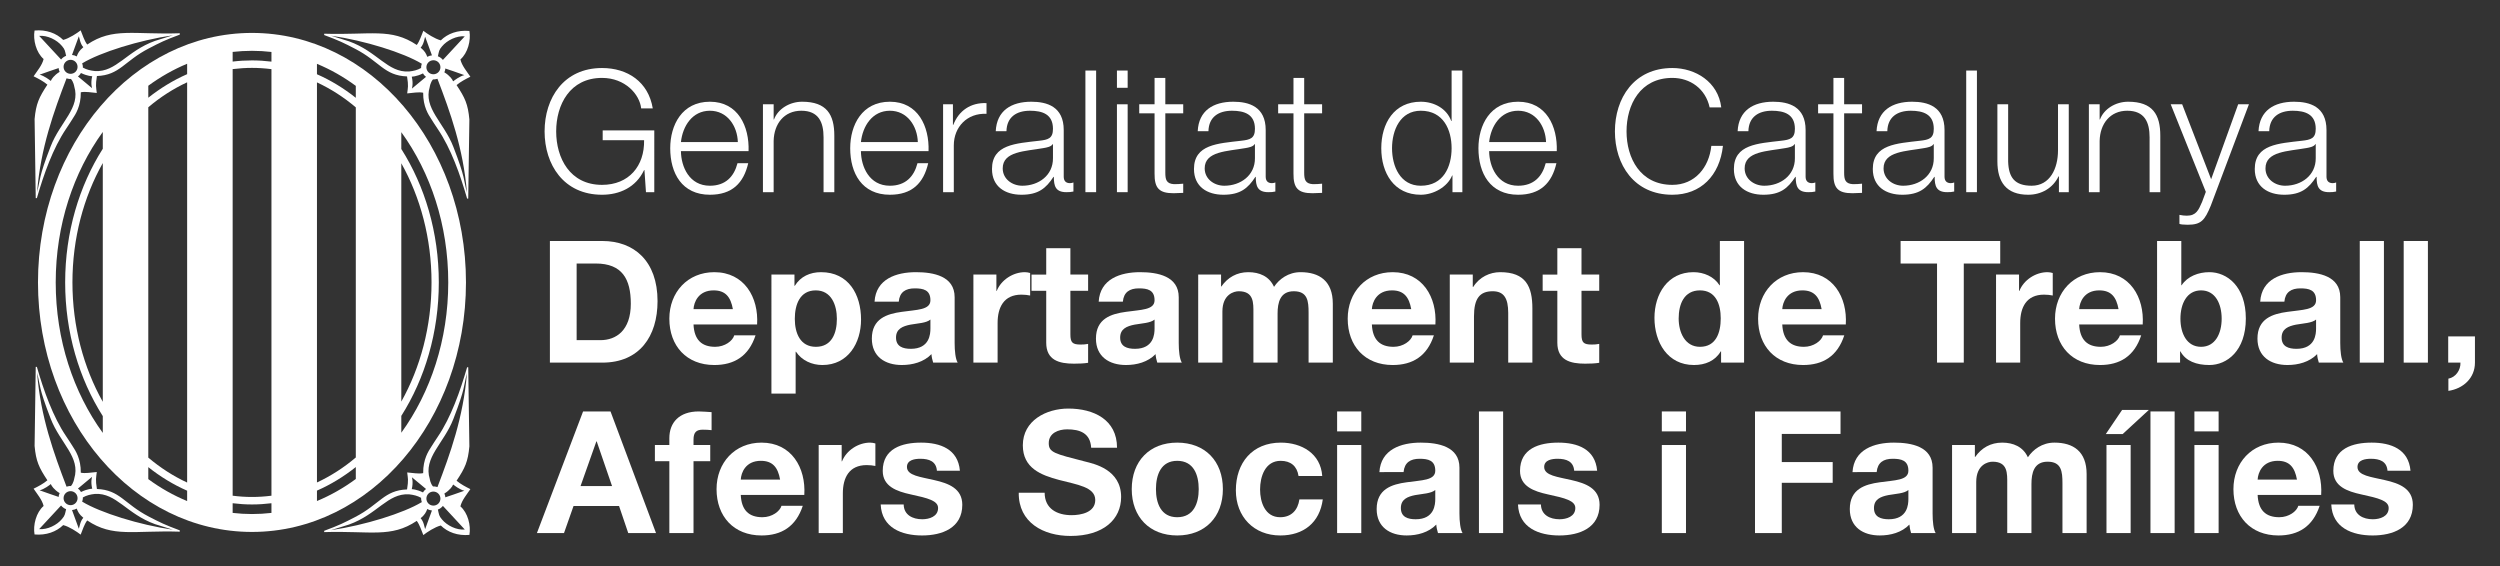 <?xml version="1.0" encoding="utf-8"?>
<!-- Generator: Adobe Illustrator 16.0.0, SVG Export Plug-In . SVG Version: 6.00 Build 0)  -->
<!DOCTYPE svg PUBLIC "-//W3C//DTD SVG 1.1//EN" "http://www.w3.org/Graphics/SVG/1.1/DTD/svg11.dtd">
<svg version="1.1" id="logos_modificados" xmlns="http://www.w3.org/2000/svg" xmlns:xlink="http://www.w3.org/1999/xlink" x="0px"
	 y="0px" width="876px" height="198.425px" viewBox="0 0 876 198.425" enable-background="new 0 0 876 198.425"
	 xml:space="preserve">
<rect x="0" y="0" width="876" height="198.425" fill="#333333" stroke="none"/>
<g>
	<g>
		<path fill="#FFFFFF" d="M88.296,11.536c-41.416,0-74.985,39.14-74.985,87.419c0,48.297,33.569,87.436,74.985,87.436
			c41.412,0,74.981-39.139,74.981-87.436C163.278,50.676,129.708,11.536,88.296,11.536z M36.017,140.795
			c-6.714-11.963-10.635-26.352-10.635-41.841c0-15.488,3.921-29.877,10.635-41.824V140.795z M51.962,37.582
			c4.181-3.54,8.743-6.485,13.611-8.743v140.248c-4.868-2.258-9.43-5.203-13.611-8.743V37.582z M81.521,24.215
			c2.228-0.274,4.486-0.427,6.775-0.427c2.304,0,4.578,0.153,6.821,0.443v149.464c-2.243,0.29-4.517,0.442-6.821,0.442
			c-2.289,0-4.547-0.153-6.775-0.442V24.215z M111.063,28.87c4.852,2.258,9.43,5.203,13.611,8.758v122.67
			c-4.181,3.555-8.759,6.5-13.611,8.759V28.87z M140.619,57.207c6.683,11.948,10.589,26.306,10.589,41.748
			c0,15.458-3.906,29.817-10.589,41.765V57.207z M124.673,30.09v4.181c-4.211-3.342-8.774-6.134-13.611-8.255v-3.647
			C115.869,24.353,120.431,26.962,124.673,30.09z M88.296,17.807c2.304,0,4.578,0.137,6.821,0.397v3.387
			c-2.243-0.274-4.517-0.427-6.821-0.427c-2.289,0-4.547,0.138-6.775,0.412v-3.388C83.749,17.944,86.007,17.807,88.296,17.807z
			 M65.573,22.338v3.647c-4.837,2.121-9.399,4.914-13.611,8.255v-4.196C56.204,26.932,60.767,24.337,65.573,22.338z M19.522,98.955
			c0-20.126,6.21-38.544,16.495-52.719v5.89c-8.271,13.031-13.184,29.251-13.184,46.829c0,17.595,4.913,33.815,13.184,46.848v5.89
			C25.732,137.5,19.522,119.098,19.522,98.955z M51.962,167.881v-4.196c4.211,3.341,8.774,6.134,13.611,8.255v3.631
			C60.767,173.588,56.204,171.01,51.962,167.881z M88.296,180.119c-2.289,0-4.547-0.137-6.775-0.397v-3.387
			c2.228,0.274,4.486,0.427,6.775,0.427c2.304,0,4.578-0.153,6.821-0.427v3.387C92.874,179.982,90.601,180.119,88.296,180.119z
			 M111.063,175.557v-3.647c4.837-2.121,9.399-4.913,13.611-8.255v4.181C120.431,170.964,115.869,173.573,111.063,175.557z
			 M140.619,145.726c8.255-13.017,13.138-29.222,13.138-46.771c0-17.548-4.883-33.737-13.138-46.753v-5.89
			c10.254,14.16,16.449,32.547,16.449,52.643c0,20.112-6.195,38.5-16.449,52.676V145.726z"/>
		<path fill="#FFFFFF" d="M164.483,187.428c-4.104,0.366-7.645-0.946-10.025-3.296c-2.106,0.534-4.853,2.35-6.119,3.357
			c-0.702-1.648-1.251-3.571-2.304-4.975c-9.048,6.073-16.205,3.433-32.44,3.937v-0.458c5.234-1.938,6.913-2.777,10.849-4.822
			c8.652-4.486,10.178-9.384,18.188-9.674c0.549-3.449,0.29-3.861,0.046-5.951c1.938,0.137,3.937,0.58,5.6,0.244
			c-0.061-4.898,1.908-7.782,2.808-9.186c0.748-1.129,1.007-1.648,2.319-3.571c4.624-6.805,7.858-16.008,10.27-24.339h0.396
			l0.397,27.727c-0.488,5.355-1.526,7.583-4.486,12.024c1.343,1.16,3.311,2.197,4.837,2.945c-1.19,1.785-2.991,3.875-3.495,6.042
			C163.919,179.677,165.063,184.117,164.483,187.428z M158.868,169.804c0-0.031,0-0.031,0-0.031
			c-0.015-0.015-0.229,0.199-0.214,0.214c-0.015,0.259-1.007,1.785-2.945,2.945l0.031,0.092c0.183,0.412,0.29,0.839,0.32,1.282
			l0.061-0.077c0,0,5.539-1.846,6.592-2.273C161.218,171.65,159.036,170.018,158.868,169.804z M150.598,167.866
			c0,0,0.199,1.526,1.129,2.594c0.534-0.107,1.556,0.213,1.556,0.213c4.471-11.688,9.079-24.444,10.331-39.888
			c-1.221,4.593-0.473,4.959-4.746,16.008C155.496,155.491,148.278,160.329,150.598,167.866z M144.281,171.406
			c0,0,1.572-0.015,3.952,1.145l0.03-0.061c0.153-0.29,0.351-0.549,0.595-0.778c0.137-0.122,0.259-0.244,0.412-0.351l-0.016-0.045
			l-4.928-4.089C144.327,167.226,144.891,168.813,144.281,171.406z M147.714,175.984h0.092c-0.138-0.488-0.29-1.053-0.244-1.541l0,0
			c-1.313-0.748-2.655-1.053-4.257-1.236c-7.492-0.412-11.063,7.019-21.011,10.589l-6.302,1.968
			C127.755,184.071,141.458,179.768,147.714,175.984z M151.361,178.853l-0.061,0.015c-0.534-0.061-1.068-0.213-1.526-0.503
			l-0.046-0.015c-0.503,1.251-0.824,1.953-2.334,3.235c1.129,1.236,1.297,3.067,1.572,3.83L151.361,178.853z M153.604,176.457
			c0.961-0.977,0.961-2.518,0-3.479s-2.518-0.977-3.479-0.015c-0.946,0.961-0.961,2.518,0,3.479
			C151.071,177.403,152.643,177.403,153.604,176.457z M162.866,185.551l-7.675-8.286c-0.397,0.549-1.221,1.129-1.755,1.282
			c0.412,1.74,0.32,2.182,1.434,3.464C156.641,184.163,160.013,185.811,162.866,185.551z"/>
		<path fill="#FFFFFF" d="M161.325,20.828c0.503,2.182,2.304,4.272,3.495,6.058c-1.526,0.748-3.495,1.77-4.837,2.93
			c2.96,4.456,3.998,6.683,4.486,12.039l-0.397,27.727h-0.396c-2.411-8.347-5.646-17.548-10.27-24.353
			c-1.312-1.924-1.571-2.428-2.319-3.572c-0.9-1.389-2.868-4.257-2.808-9.17c-1.663-0.336-3.662,0.091-5.6,0.244
			c0.244-2.106,0.503-2.502-0.046-5.951c-8.011-0.29-9.537-5.203-18.188-9.674c-3.937-2.045-5.615-2.884-10.849-4.822V11.81
			c16.235,0.519,23.392-2.121,32.44,3.952c1.053-1.404,1.602-3.327,2.304-4.975c1.266,1.007,4.013,2.808,6.119,3.357
			c2.38-2.365,5.92-3.677,10.025-3.296C165.063,14.145,163.919,18.585,161.325,20.828z M162.713,26.321
			c-1.053-0.443-6.592-2.289-6.592-2.289l-0.061-0.076c-0.03,0.442-0.137,0.885-0.32,1.297l-0.031,0.092
			c1.938,1.144,2.93,2.686,2.945,2.945c-0.015,0.015,0.199,0.214,0.214,0.214c0,0,0-0.016,0-0.031
			C159.036,28.244,161.218,26.626,162.713,26.321z M158.868,51.484c4.272,11.047,3.525,11.414,4.746,16.006
			c-1.251-15.457-5.859-28.2-10.331-39.888c0,0-1.022,0.305-1.556,0.213c-0.931,1.068-1.129,2.594-1.129,2.594
			C148.278,37.948,155.496,42.786,158.868,51.484z M144.327,31.051l4.928-4.104l0.016-0.03c-0.153-0.107-0.275-0.229-0.412-0.351
			c-0.244-0.244-0.442-0.503-0.595-0.778l-0.03-0.076c-2.38,1.175-3.952,1.144-3.952,1.144
			C144.891,29.449,144.327,31.051,144.327,31.051z M115.991,12.512l6.302,1.968c9.949,3.57,13.519,11.001,21.011,10.574
			c1.602-0.168,2.945-0.488,4.257-1.236l0,0c-0.046-0.488,0.106-1.053,0.244-1.526h-0.092
			C141.458,18.494,127.755,14.19,115.991,12.512z M148.965,12.848c-0.275,0.778-0.443,2.609-1.572,3.845
			c1.511,1.282,1.831,1.968,2.334,3.22l0.046-0.016c0.458-0.274,0.992-0.442,1.526-0.488l0.061,0.016L148.965,12.848z
			 M150.125,21.835c-0.961,0.961-0.946,2.518,0,3.479c0.961,0.946,2.518,0.946,3.479-0.015s0.961-2.518,0-3.479
			C152.643,20.874,151.071,20.874,150.125,21.835z M154.87,16.266c-1.114,1.282-1.022,1.709-1.434,3.464
			c0.534,0.152,1.358,0.717,1.755,1.266l7.675-8.27C160.013,12.466,156.641,14.114,154.87,16.266z"/>
		<path fill="#FFFFFF" d="M15.28,177.296c-0.503-2.167-2.319-4.272-3.509-6.058c1.541-0.748,3.509-1.785,4.837-2.945
			c-2.945-4.44-3.998-6.668-4.486-12.024l0.397-27.727h0.397c2.411,8.331,5.661,17.549,10.269,24.339
			c1.312,1.938,1.587,2.441,2.319,3.57c0.916,1.404,2.869,4.272,2.808,9.186c1.663,0.335,3.662-0.092,5.6-0.244
			c-0.229,2.105-0.504,2.518,0.045,5.951c8.011,0.305,9.537,5.188,18.188,9.674c3.952,2.044,5.615,2.884,10.849,4.822v0.458
			c-16.235-0.503-23.392,2.136-32.44-3.937c-1.053,1.404-1.602,3.326-2.289,4.974c-1.282-1.007-4.028-2.823-6.119-3.342
			c-2.396,2.335-5.936,3.647-10.041,3.281C11.526,183.979,12.686,179.524,15.28,177.296z M13.876,171.803
			c1.068,0.427,6.592,2.289,6.592,2.289l0.076,0.076c0.016-0.442,0.122-0.885,0.321-1.297l0.015-0.091
			c-1.938-1.16-2.915-2.686-2.945-2.93c0.015-0.031-0.183-0.244-0.199-0.229c-0.015,0-0.015,0.015-0.015,0.03
			C17.554,169.88,15.372,171.498,13.876,171.803z M17.736,146.641c-4.288-11.049-3.54-11.415-4.745-16.008
			c1.236,15.458,5.859,28.2,10.33,39.903c0,0,1.022-0.32,1.541-0.229c0.931-1.068,1.145-2.594,1.145-2.594
			C28.311,160.176,21.094,155.339,17.736,146.641z M32.263,167.073l-4.928,4.104l-0.015,0.031c0.152,0.107,0.29,0.229,0.427,0.351
			c0.229,0.244,0.428,0.503,0.58,0.778l0.03,0.077c2.381-1.175,3.952-1.16,3.952-1.16C31.698,168.675,32.263,167.073,32.263,167.073
			z M60.599,185.612l-6.287-1.953c-9.964-3.586-13.535-11.017-21.027-10.59c-1.602,0.168-2.93,0.488-4.257,1.236l0,0
			c0.045,0.488-0.107,1.053-0.244,1.526h0.106C35.132,179.616,48.834,183.934,60.599,185.612z M27.624,185.276
			c0.29-0.778,0.458-2.594,1.572-3.845c-1.51-1.282-1.816-1.983-2.319-3.235l-0.045,0.031c-0.473,0.274-1.007,0.442-1.542,0.488
			l-0.061-0.015L27.624,185.276z M26.465,176.289c0.961-0.961,0.946-2.518,0-3.464c-0.961-0.961-2.518-0.961-3.479,0
			c-0.946,0.961-0.946,2.518,0.016,3.464C23.962,177.25,25.519,177.25,26.465,176.289z M21.719,181.858
			c1.114-1.297,1.022-1.709,1.45-3.448c-0.55-0.168-1.374-0.732-1.771-1.282l-7.675,8.27
			C16.577,185.658,19.949,184.01,21.719,181.858z"/>
		<path fill="#FFFFFF" d="M12.106,10.696c4.105-0.381,7.645,0.931,10.041,3.296c2.09-0.549,4.837-2.35,6.119-3.357
			c0.687,1.633,1.236,3.586,2.289,4.974c9.049-6.073,16.205-3.418,32.44-3.952v0.473c-5.234,1.938-6.897,2.777-10.849,4.837
			c-8.652,4.471-10.177,9.369-18.188,9.674c-0.549,3.433-0.274,3.83-0.045,5.936c-1.938-0.152-3.937-0.58-5.6-0.244
			c0.061,4.914-1.892,7.782-2.808,9.186c-0.732,1.129-1.007,1.648-2.319,3.572c-4.608,6.806-7.858,15.991-10.269,24.338h-0.397
			l-0.397-27.727c0.488-5.356,1.542-7.583,4.486-12.04c-1.328-1.144-3.296-2.182-4.837-2.93c1.19-1.785,3.006-3.875,3.509-6.058
			C12.686,18.448,11.526,13.992,12.106,10.696z M17.721,28.335c0,0,0,0.015,0.015,0.015c0.016,0,0.214-0.198,0.199-0.213
			c0.03-0.26,1.007-1.786,2.945-2.945l-0.015-0.091c-0.199-0.412-0.305-0.854-0.321-1.297l-0.076,0.077c0,0-5.523,1.846-6.592,2.289
			C15.372,26.489,17.554,28.106,17.721,28.335z M26.007,30.258c0,0-0.214-1.526-1.145-2.594c-0.519,0.107-1.541-0.214-1.541-0.214
			c-4.471,11.688-9.094,24.446-10.33,39.888c1.205-4.593,0.458-4.944,4.745-16.006C21.094,42.633,28.311,37.796,26.007,30.258z
			 M32.309,26.703c0,0-1.571,0.03-3.952-1.129l-0.03,0.061c-0.152,0.275-0.351,0.55-0.58,0.778
			c-0.137,0.122-0.274,0.244-0.427,0.351l0.015,0.031l4.928,4.104C32.263,30.899,31.698,29.312,32.309,26.703z M28.891,22.14h-0.106
			c0.137,0.473,0.29,1.038,0.244,1.541l0,0c1.327,0.732,2.655,1.053,4.257,1.221c7.492,0.428,11.063-7.003,21.027-10.574
			l6.287-1.968C48.834,14.053,35.132,18.356,28.891,22.14z M25.229,19.271h0.061c0.534,0.031,1.068,0.199,1.542,0.488l0.045,0.015
			c0.503-1.266,0.809-1.953,2.319-3.234c-1.114-1.236-1.282-3.067-1.572-3.83L25.229,19.271z M23.001,21.683
			c-0.961,0.946-0.961,2.502-0.016,3.463c0.961,0.961,2.518,0.961,3.479,0.016c0.946-0.961,0.961-2.518,0-3.479
			C25.519,20.721,23.962,20.721,23.001,21.683z M13.724,12.573l7.675,8.271c0.397-0.534,1.221-1.114,1.771-1.282
			c-0.428-1.724-0.336-2.151-1.45-3.433C19.949,13.961,16.577,12.313,13.724,12.573z"/>
	</g>
	<g>
		<path fill="#FFFFFF" d="M229.26,67.338h-2.914l-0.534-7.751h-0.122c-2.869,6.088-8.606,8.652-14.74,8.652
			c-13.443,0-20.126-10.559-20.126-22.202c0-11.644,6.683-22.203,20.126-22.203c8.942,0,16.235,4.822,17.777,14.145h-4.059
			c-0.534-4.898-5.6-10.681-13.718-10.681c-11.291,0-16.067,9.43-16.067,18.739c0,9.308,4.776,18.738,16.067,18.738
			c9.43,0,14.908-6.623,14.74-15.64h-14.511v-3.449h18.082V67.338z"/>
		<path fill="#FFFFFF" d="M238.599,52.964c0.061,5.493,2.93,12.116,10.147,12.116c5.493,0,8.468-3.22,9.674-7.889h3.754
			c-1.618,6.988-5.661,11.047-13.428,11.047c-9.781,0-13.901-7.523-13.901-16.296c0-8.12,4.12-16.298,13.901-16.298
			c9.903,0,13.855,8.667,13.55,17.32H238.599z M258.542,49.791c-0.183-5.662-3.708-10.988-9.796-10.988
			c-6.149,0-9.552,5.386-10.147,10.988H258.542z"/>
		<path fill="#FFFFFF" d="M267.334,36.544h3.753v5.31h0.122c1.374-3.708,5.493-6.21,9.842-6.21c8.667,0,11.292,4.547,11.292,11.888
			v19.806h-3.769V48.127c0-5.312-1.725-9.325-7.813-9.325c-5.966,0-9.552,4.547-9.674,10.576v17.959h-3.753V36.544z"/>
		<path fill="#FFFFFF" d="M301.666,52.964c0.061,5.493,2.93,12.116,10.147,12.116c5.493,0,8.469-3.22,9.674-7.889h3.753
			c-1.617,6.988-5.661,11.047-13.428,11.047c-9.781,0-13.901-7.523-13.901-16.296c0-8.12,4.12-16.298,13.901-16.298
			c9.903,0,13.855,8.667,13.55,17.32H301.666z M321.609,49.791c-0.183-5.662-3.708-10.988-9.796-10.988
			c-6.149,0-9.552,5.386-10.147,10.988H321.609z"/>
		<path fill="#FFFFFF" d="M330.459,36.544h3.449v7.218h0.122c1.907-4.959,6.088-7.874,11.642-7.63v3.754
			c-6.805-0.351-11.459,4.654-11.459,11.049v16.403h-3.754V36.544z"/>
		<path fill="#FFFFFF" d="M348.907,45.976c0.351-7.219,5.433-10.332,12.481-10.332c5.436,0,11.341,1.679,11.341,9.92v16.342
			c0,1.434,0.702,2.273,2.197,2.273c0.427,0,0.9-0.122,1.205-0.244v3.174c-0.839,0.183-1.435,0.229-2.456,0.229
			c-3.815,0-4.41-2.136-4.41-5.371h-0.122c-2.625,4.013-5.311,6.271-11.219,6.271c-5.676,0-10.33-2.808-10.33-9.018
			c0-8.652,8.408-8.942,16.528-9.903c3.113-0.351,4.837-0.778,4.837-4.181c0-5.067-3.631-6.334-8.06-6.334
			c-4.653,0-8.117,2.152-8.239,7.173H348.907z M368.96,50.508h-0.106c-0.488,0.9-2.151,1.206-3.174,1.374
			c-6.381,1.144-14.331,1.083-14.331,7.11c0,3.754,3.342,6.088,6.866,6.088c5.74,0,10.807-3.647,10.745-9.674V50.508z"/>
		<path fill="#FFFFFF" d="M380.328,24.719h3.754v42.619h-3.754V24.719z"/>
		<path fill="#FFFFFF" d="M391.375,24.719h3.754v6.042h-3.754V24.719z M391.375,36.544h3.754v30.794h-3.754V36.544z"/>
		<path fill="#FFFFFF" d="M408.328,36.544h6.271v3.159h-6.271v20.769c0,2.457,0.351,3.891,3.036,4.059
			c1.084,0,2.151-0.046,3.235-0.168v3.22c-1.145,0-2.213,0.122-3.357,0.122c-5.005,0-6.744-1.679-6.684-6.928V39.703h-5.371v-3.159
			h5.371v-9.247h3.77V36.544z"/>
		<path fill="#FFFFFF" d="M419.681,45.976c0.351-7.219,5.417-10.332,12.466-10.332c5.433,0,11.354,1.679,11.354,9.92v16.342
			c0,1.434,0.701,2.273,2.197,2.273c0.427,0,0.899-0.122,1.189-0.244v3.174c-0.824,0.183-1.419,0.229-2.441,0.229
			c-3.814,0-4.425-2.136-4.425-5.371h-0.122c-2.609,4.013-5.311,6.271-11.215,6.271c-5.661,0-10.315-2.808-10.315-9.018
			c0-8.652,8.407-8.942,16.525-9.903c3.098-0.351,4.837-0.778,4.837-4.181c0-5.067-3.646-6.334-8.057-6.334
			c-4.654,0-8.117,2.152-8.239,7.173H419.681z M439.73,50.508h-0.122c-0.473,0.9-2.151,1.206-3.158,1.374
			c-6.394,1.144-14.328,1.083-14.328,7.11c0,3.754,3.342,6.088,6.866,6.088c5.723,0,10.804-3.647,10.742-9.674V50.508z"/>
		<path fill="#FFFFFF" d="M456.988,36.544h6.274v3.159h-6.274v20.769c0,2.457,0.366,3.891,3.052,4.059
			c1.083,0,2.154-0.046,3.223-0.168v3.22c-1.129,0-2.2,0.122-3.345,0.122c-5.005,0-6.744-1.679-6.684-6.928V39.703h-5.371v-3.159
			h5.371v-9.247h3.754V36.544z"/>
		<path fill="#FFFFFF" d="M512.411,67.338h-3.464v-5.844h-0.122c-1.617,3.998-6.5,6.745-10.986,6.745
			c-9.368,0-13.84-7.584-13.84-16.296c0-8.714,4.472-16.298,13.84-16.298c4.608,0,9.079,2.335,10.682,6.76h0.122V24.719h3.769
			V67.338z M497.839,65.08c7.996,0,10.804-6.745,10.804-13.138c0-6.378-2.808-13.14-10.804-13.14c-7.156,0-10.07,6.761-10.07,13.14
			C487.769,58.335,490.683,65.08,497.839,65.08z"/>
		<path fill="#FFFFFF" d="M521.795,52.964c0.062,5.493,2.93,12.116,10.147,12.116c5.493,0,8.469-3.22,9.674-7.889h3.754
			c-1.603,6.988-5.676,11.047-13.428,11.047c-9.78,0-13.9-7.523-13.9-16.296c0-8.12,4.12-16.298,13.9-16.298
			c9.918,0,13.855,8.667,13.55,17.32H521.795z M541.738,49.791c-0.198-5.662-3.707-10.988-9.796-10.988
			c-6.149,0-9.552,5.386-10.147,10.988H541.738z"/>
		<path fill="#FFFFFF" d="M599.054,37.628c-1.435-6.577-6.852-10.33-13.062-10.33c-11.291,0-16.053,9.43-16.053,18.739
			c0,9.308,4.762,18.738,16.053,18.738c7.873,0,12.879-6.088,13.656-13.672h4.074c-1.145,10.452-7.767,17.136-17.73,17.136
			c-13.428,0-20.126-10.559-20.126-22.202c0-11.644,6.698-22.203,20.126-22.203c8.057,0,16.053,4.822,17.136,13.794H599.054z"/>
		<path fill="#FFFFFF" d="M608.865,45.976c0.366-7.219,5.432-10.332,12.481-10.332c5.433,0,11.337,1.679,11.337,9.92v16.342
			c0,1.434,0.718,2.273,2.213,2.273c0.412,0,0.885-0.122,1.19-0.244v3.174c-0.824,0.183-1.435,0.229-2.457,0.229
			c-3.814,0-4.409-2.136-4.409-5.371h-0.122c-2.625,4.013-5.295,6.271-11.216,6.271c-5.676,0-10.33-2.808-10.33-9.018
			c0-8.652,8.423-8.942,16.541-9.903c3.098-0.351,4.837-0.778,4.837-4.181c0-5.067-3.647-6.334-8.072-6.334
			c-4.639,0-8.103,2.152-8.225,7.173H608.865z M628.931,50.508h-0.122c-0.474,0.9-2.151,1.206-3.159,1.374
			c-6.394,1.144-14.327,1.083-14.327,7.11c0,3.754,3.341,6.088,6.866,6.088c5.722,0,10.803-3.647,10.742-9.674V50.508z"/>
		<path fill="#FFFFFF" d="M646.188,36.544h6.271v3.159h-6.271v20.769c0,2.457,0.366,3.891,3.052,4.059
			c1.083,0,2.151-0.046,3.219-0.168v3.22c-1.129,0-2.197,0.122-3.341,0.122c-5.021,0-6.745-1.679-6.684-6.928V39.703h-5.371v-3.159
			h5.371v-9.247h3.754V36.544z"/>
		<path fill="#FFFFFF" d="M657.541,45.976c0.351-7.219,5.435-10.332,12.469-10.332c5.447,0,11.353,1.679,11.353,9.92v16.342
			c0,1.434,0.718,2.273,2.213,2.273c0.412,0,0.885-0.122,1.175-0.244v3.174c-0.824,0.183-1.419,0.229-2.441,0.229
			c-3.814,0-4.41-2.136-4.41-5.371h-0.121c-2.625,4.013-5.311,6.271-11.216,6.271c-5.676,0-10.333-2.808-10.333-9.018
			c0-8.652,8.426-8.942,16.528-9.903c3.112-0.351,4.837-0.778,4.837-4.181c0-5.067-3.646-6.334-8.057-6.334
			c-4.654,0-8.103,2.152-8.225,7.173H657.541z M677.594,50.508h-0.106c-0.488,0.9-2.151,1.206-3.174,1.374
			C667.935,53.025,660,52.964,660,58.992c0,3.754,3.342,6.088,6.852,6.088c5.737,0,10.803-3.647,10.742-9.674V50.508z"/>
		<path fill="#FFFFFF" d="M688.962,24.719h3.753v42.619h-3.753V24.719z"/>
		<path fill="#FFFFFF" d="M724.896,67.338h-3.449v-5.539h-0.137c-1.969,4.12-6.027,6.439-10.62,6.439
			c-7.752,0-10.804-4.532-10.804-11.704V36.544h3.77v20.052c0.167,5.554,2.258,8.484,8.239,8.484c6.439,0,9.231-6.088,9.231-12.36
			V36.544h3.77V67.338z"/>
		<path fill="#FFFFFF" d="M731.945,36.544h3.77v5.31h0.122c1.373-3.708,5.493-6.21,9.856-6.21c8.652,0,11.276,4.547,11.276,11.888
			v19.806h-3.753V48.127c0-5.312-1.74-9.325-7.844-9.325c-5.951,0-9.536,4.547-9.658,10.576v17.959h-3.77V36.544z"/>
		<path fill="#FFFFFF" d="M760.62,36.544h4.013l10.147,26.262l9.476-26.262h3.769l-13.366,35.524
			c-2.151,5.188-3.403,6.684-8.118,6.684c-1.495-0.061-2.273-0.061-2.868-0.305v-3.159c0.9,0.183,1.724,0.29,2.563,0.29
			c3.342,0,4.12-1.968,5.371-4.822l1.312-3.525L760.62,36.544z"/>
		<path fill="#FFFFFF" d="M791.382,45.976c0.351-7.219,5.432-10.332,12.466-10.332c5.447,0,11.353,1.679,11.353,9.92v16.342
			c0,1.434,0.702,2.273,2.197,2.273c0.428,0,0.9-0.122,1.19-0.244v3.174c-0.824,0.183-1.419,0.229-2.441,0.229
			c-3.814,0-4.41-2.136-4.41-5.371H811.6c-2.625,4.013-5.295,6.271-11.2,6.271c-5.676,0-10.33-2.808-10.33-9.018
			c0-8.652,8.407-8.942,16.525-9.903c3.098-0.351,4.837-0.778,4.837-4.181c0-5.067-3.646-6.334-8.057-6.334
			c-4.654,0-8.117,2.152-8.24,7.173H791.382z M811.432,50.508h-0.122c-0.473,0.9-2.151,1.206-3.158,1.374
			c-6.394,1.144-14.328,1.083-14.328,7.11c0,3.754,3.342,6.088,6.866,6.088c5.722,0,10.803-3.647,10.742-9.674V50.508z"/>
		<path fill="#FFFFFF" d="M192.685,84.443h18.372c11.047,0,19.348,6.928,19.348,21.074c0,12.36-6.332,21.546-19.348,21.546h-18.372
			V84.443z M202.054,119.189h8.347c5.432,0,10.635-3.341,10.635-12.771c0-8.607-2.991-14.085-12.299-14.085h-6.683V119.189z"/>
		<path fill="#FFFFFF" d="M243.008,113.696c0.244,5.371,2.869,7.828,7.583,7.828c3.403,0,6.149-2.091,6.684-4.013h7.464
			c-2.383,7.293-7.464,10.391-14.438,10.391c-9.735,0-15.762-6.683-15.762-16.235c0-9.247,6.394-16.298,15.762-16.298
			c10.498,0,15.583,8.836,14.987,18.327H243.008z M256.802,108.325c-0.778-4.303-2.625-6.576-6.745-6.576
			c-5.371,0-6.927,4.196-7.049,6.576H256.802z"/>
		<path fill="#FFFFFF" d="M270.309,96.208h8.072v3.937h0.122c2.015-3.28,5.356-4.776,9.186-4.776
			c9.674,0,14.023,7.829,14.023,16.603c0,8.225-4.532,15.93-13.55,15.93c-3.693,0-7.218-1.602-9.247-4.654h-0.122v14.679h-8.484
			V96.208z M293.243,111.728c0-4.898-1.968-9.979-7.4-9.979c-5.554,0-7.34,4.959-7.34,9.979s1.908,9.796,7.386,9.796
			C291.442,121.524,293.243,116.748,293.243,111.728z"/>
		<path fill="#FFFFFF" d="M306.442,105.701c0.473-7.937,7.583-10.332,14.511-10.332c6.149,0,13.55,1.374,13.55,8.775v16.052
			c0,2.808,0.29,5.615,1.068,6.867h-8.591c-0.305-0.946-0.534-1.969-0.595-2.976c-2.686,2.792-6.623,3.814-10.391,3.814
			c-5.844,0-10.498-2.93-10.498-9.247c0-6.989,5.249-8.667,10.498-9.384c5.188-0.763,10.025-0.595,10.025-4.059
			c0-3.632-2.502-4.166-5.493-4.166c-3.22,0-5.31,1.313-5.6,4.654H306.442z M326.019,111.972c-1.434,1.236-4.41,1.313-7.034,1.786
			c-2.625,0.534-5.02,1.434-5.02,4.532c0,3.159,2.457,3.937,5.188,3.937c6.623,0,6.867-5.249,6.867-7.095V111.972z"/>
		<path fill="#FFFFFF" d="M341.079,96.208h8.057v5.724h0.122c1.557-3.877,5.737-6.563,9.857-6.563c0.596,0,1.313,0.122,1.847,0.29
			v7.89c-0.778-0.183-2.029-0.305-3.052-0.305c-6.195,0-8.347,4.486-8.347,9.918v13.901h-8.484V96.208z"/>
		<path fill="#FFFFFF" d="M375.063,96.208h6.211v5.678h-6.211v15.274c0,2.869,0.718,3.571,3.586,3.571
			c0.886,0,1.725-0.046,2.625-0.229v6.622c-1.435,0.244-3.296,0.306-4.959,0.306c-5.188,0-9.72-1.206-9.72-7.355v-18.188h-5.146
			v-5.678h5.146v-9.247h8.468V96.208z"/>
		<path fill="#FFFFFF" d="M384.982,105.701c0.473-7.937,7.583-10.332,14.495-10.332c6.149,0,13.55,1.374,13.55,8.775v16.052
			c0,2.808,0.306,5.615,1.084,6.867h-8.606c-0.29-0.946-0.534-1.969-0.595-2.976c-2.686,2.792-6.622,3.814-10.376,3.814
			c-5.859,0-10.514-2.93-10.514-9.247c0-6.989,5.249-8.667,10.514-9.384c5.188-0.763,10.024-0.595,10.024-4.059
			c0-3.632-2.502-4.166-5.492-4.166c-3.22,0-5.311,1.313-5.615,4.654H384.982z M404.559,111.972
			c-1.434,1.236-4.425,1.313-7.049,1.786c-2.625,0.534-5.005,1.434-5.005,4.532c0,3.159,2.441,3.937,5.188,3.937
			c6.622,0,6.866-5.249,6.866-7.095V111.972z"/>
		<path fill="#FFFFFF" d="M419.849,96.208h8.011v4.181h0.106c2.213-3.174,5.433-5.02,9.431-5.02c3.891,0,7.354,1.435,9.018,5.144
			c1.785-2.702,5.005-5.144,9.308-5.144c6.564,0,11.295,3.052,11.295,11.049v20.646h-8.487v-17.487c0-4.12-0.351-7.522-5.188-7.522
			c-4.776,0-5.677,3.952-5.677,7.828v17.182h-8.469v-17.304c0-3.586,0.229-7.706-5.142-7.706c-1.664,0-5.723,1.083-5.723,7.11
			v17.899h-8.483V96.208z"/>
		<path fill="#FFFFFF" d="M480.703,113.696c0.244,5.371,2.869,7.828,7.584,7.828c3.402,0,6.149-2.091,6.684-4.013h7.461
			c-2.38,7.293-7.461,10.391-14.435,10.391c-9.735,0-15.763-6.683-15.763-16.235c0-9.247,6.379-16.298,15.763-16.298
			c10.498,0,15.564,8.836,14.969,18.327H480.703z M494.497,108.325c-0.778-4.303-2.624-6.576-6.744-6.576
			c-5.371,0-6.928,4.196-7.05,6.576H494.497z"/>
		<path fill="#FFFFFF" d="M508.002,96.208h8.057v4.304h0.183c2.151-3.465,5.844-5.144,9.43-5.144
			c9.003,0,11.276,5.066,11.276,12.712v18.982h-8.469v-17.426c0-5.081-1.495-7.583-5.432-7.583c-4.593,0-6.562,2.579-6.562,8.834
			v16.175h-8.483V96.208z"/>
		<path fill="#FFFFFF" d="M554.159,96.208h6.21v5.678h-6.21v15.274c0,2.869,0.718,3.571,3.586,3.571
			c0.885,0,1.725-0.046,2.624-0.229v6.622c-1.434,0.244-3.28,0.306-4.959,0.306c-5.188,0-9.72-1.206-9.72-7.355v-18.188h-5.142
			v-5.678h5.142v-9.247h8.469V96.208z"/>
		<path fill="#FFFFFF" d="M603.066,123.126h-0.122c-1.968,3.342-5.432,4.776-9.368,4.776c-9.309,0-13.855-7.996-13.855-16.525
			c0-8.301,4.608-16.008,13.672-16.008c3.646,0,7.218,1.557,9.125,4.593h0.122V84.443h8.483v42.62h-8.057V123.126z M595.666,101.749
			c-5.554,0-7.461,4.791-7.461,9.857c0,4.837,2.197,9.918,7.461,9.918c5.601,0,7.278-4.898,7.278-9.979
			C602.944,106.54,601.159,101.749,595.666,101.749z"/>
		<path fill="#FFFFFF" d="M624.506,113.696c0.259,5.371,2.884,7.828,7.583,7.828c3.403,0,6.149-2.091,6.698-4.013h7.447
			c-2.381,7.293-7.447,10.391-14.436,10.391c-9.734,0-15.762-6.683-15.762-16.235c0-9.247,6.393-16.298,15.762-16.298
			c10.498,0,15.564,8.836,14.969,18.327H624.506z M638.299,108.325c-0.763-4.303-2.624-6.576-6.744-6.576
			c-5.371,0-6.928,4.196-7.049,6.576H638.299z"/>
		<path fill="#FFFFFF" d="M678.738,92.332h-12.771v-7.889h34.912v7.889h-12.771v34.731h-9.369V92.332z"/>
		<path fill="#FFFFFF" d="M699.414,96.208h8.057v5.724h0.122c1.541-3.877,5.722-6.563,9.842-6.563c0.595,0,1.313,0.122,1.847,0.29
			v7.89c-0.778-0.183-2.03-0.305-3.053-0.305c-6.194,0-8.346,4.486-8.346,9.918v13.901h-8.469V96.208z"/>
		<path fill="#FFFFFF" d="M728.543,113.696c0.244,5.371,2.868,7.828,7.584,7.828c3.402,0,6.148-2.091,6.683-4.013h7.462
			c-2.381,7.293-7.462,10.391-14.435,10.391c-9.735,0-15.763-6.683-15.763-16.235c0-9.247,6.378-16.298,15.763-16.298
			c10.498,0,15.563,8.836,14.969,18.327H728.543z M742.337,108.325c-0.778-4.303-2.625-6.576-6.76-6.576
			c-5.355,0-6.912,4.196-7.034,6.576H742.337z"/>
		<path fill="#FFFFFF" d="M755.841,84.443h8.487v15.518h0.106c2.091-3.158,5.905-4.593,9.735-4.593
			c6.149,0,12.771,4.959,12.771,16.237c0,11.337-6.622,16.296-12.771,16.296c-4.547,0-8.301-1.373-10.147-4.776H763.9v3.937h-8.06
			V84.443z M771.255,101.749c-5.02,0-7.232,4.73-7.232,9.918c0,5.143,2.213,9.857,7.232,9.857c5.005,0,7.218-4.715,7.218-9.857
			C778.473,106.479,776.26,101.749,771.255,101.749z"/>
		<path fill="#FFFFFF" d="M791.977,105.701c0.473-7.937,7.584-10.332,14.496-10.332c6.149,0,13.55,1.374,13.55,8.775v16.052
			c0,2.808,0.305,5.615,1.083,6.867h-8.591c-0.305-0.946-0.549-1.969-0.595-2.976c-2.701,2.792-6.638,3.814-10.392,3.814
			c-5.859,0-10.513-2.93-10.513-9.247c0-6.989,5.249-8.667,10.513-9.384c5.188-0.763,10.025-0.595,10.025-4.059
			c0-3.632-2.518-4.166-5.493-4.166c-3.22,0-5.311,1.313-5.615,4.654H791.977z M811.554,111.972
			c-1.435,1.236-4.425,1.313-7.05,1.786c-2.624,0.534-5.02,1.434-5.02,4.532c0,3.159,2.456,3.937,5.203,3.937
			c6.622,0,6.866-5.249,6.866-7.095V111.972z"/>
		<path fill="#FFFFFF" d="M826.858,84.443h8.469v42.62h-8.469V84.443z"/>
		<path fill="#FFFFFF" d="M842.254,84.443h8.484v42.62h-8.484V84.443z"/>
		<path fill="#FFFFFF" d="M857.852,117.877h9.369v9.186c0,5.493-4.181,9.14-9.308,9.903v-4.288c2.502-0.428,4.349-2.991,4.227-5.615
			h-4.288V117.877z"/>
		<path fill="#FFFFFF" d="M204.312,144.169h9.613l15.945,42.618h-9.735l-3.22-9.491H200.97l-3.342,9.491h-9.491L204.312,144.169z
			 M203.427,170.308h11.032l-5.371-15.64h-0.122L203.427,170.308z"/>
		<path fill="#FFFFFF" d="M234.54,161.595h-5.066v-5.661h5.066v-2.396c0-5.432,3.403-9.369,10.33-9.369
			c1.496,0,3.037,0.183,4.471,0.244v6.317c-1.007-0.122-2.03-0.167-3.098-0.167c-2.273,0-3.235,0.946-3.235,3.509v1.862h5.859v5.661
			h-5.859v25.192h-8.469V161.595z"/>
		<path fill="#FFFFFF" d="M259.564,173.42c0.244,5.371,2.854,7.813,7.586,7.813c3.403,0,6.134-2.09,6.684-3.998h7.461
			c-2.396,7.278-7.461,10.391-14.45,10.391c-9.738,0-15.766-6.684-15.766-16.235c0-9.247,6.394-16.296,15.766-16.296
			c10.513,0,15.579,8.835,14.984,18.326H259.564z M273.346,168.049c-0.763-4.303-2.625-6.577-6.744-6.577
			c-5.375,0-6.916,4.181-7.038,6.577H273.346z"/>
		<path fill="#FFFFFF" d="M286.865,155.934h8.057v5.722h0.122c1.541-3.875,5.722-6.561,9.842-6.561c0.595,0,1.312,0.122,1.846,0.29
			v7.889c-0.778-0.183-2.029-0.305-3.037-0.305c-6.21,0-8.362,4.471-8.362,9.903v13.916h-8.468V155.934z"/>
		<path fill="#FFFFFF" d="M316.65,176.762c0.061,3.692,3.158,5.188,6.5,5.188c2.457,0,5.554-0.946,5.554-3.937
			c0-2.563-3.525-3.463-9.598-4.776c-4.898-1.068-9.796-2.808-9.796-8.24c0-7.874,6.806-9.903,13.428-9.903
			c6.744,0,12.955,2.273,13.611,9.842h-8.057c-0.244-3.281-2.747-4.181-5.798-4.181c-1.907,0-4.7,0.366-4.7,2.869
			c0,3.052,4.761,3.463,9.598,4.608c4.959,1.129,9.796,2.915,9.796,8.652c0,8.103-7.05,10.742-14.084,10.742
			c-7.171,0-14.145-2.686-14.511-10.864H316.65z"/>
		<path fill="#FFFFFF" d="M366.046,172.642c0,5.661,4.41,7.874,9.43,7.874c3.281,0,8.301-0.946,8.301-5.31
			c0-4.593-6.394-5.371-12.665-7.034c-6.316-1.678-12.713-4.12-12.713-12.131c0-8.712,8.242-12.88,15.948-12.88
			c8.881,0,17.06,3.877,17.06,13.719h-9.064c-0.305-5.127-3.937-6.439-8.422-6.439c-2.976,0-6.439,1.251-6.439,4.837
			c0,3.281,2.029,3.692,12.71,6.439c3.098,0.778,12.649,2.747,12.649,12.421c0,7.813-6.148,13.657-17.73,13.657
			c-9.43,0-18.268-4.639-18.146-15.152H366.046z"/>
		<path fill="#FFFFFF" d="M412.494,155.095c9.734,0,16.006,6.455,16.006,16.296c0,9.781-6.271,16.235-16.006,16.235
			c-9.659,0-15.931-6.455-15.931-16.235C396.563,161.549,402.835,155.095,412.494,155.095z M412.494,181.233
			c5.798,0,7.537-4.944,7.537-9.842c0-4.959-1.739-9.918-7.537-9.918c-5.723,0-7.447,4.959-7.447,9.918
			C405.047,176.289,406.771,181.233,412.494,181.233z"/>
		<path fill="#FFFFFF" d="M455.005,166.783c-0.519-3.448-2.731-5.31-6.257-5.31c-5.432,0-7.217,5.493-7.217,10.041
			c0,4.41,1.725,9.72,7.034,9.72c3.937,0,6.21-2.502,6.744-6.256h8.197c-1.083,8.179-6.763,12.649-14.88,12.649
			c-9.309,0-15.58-6.577-15.58-15.823c0-9.613,5.737-16.708,15.763-16.708c7.278,0,13.965,3.814,14.499,11.688H455.005z"/>
		<path fill="#FFFFFF" d="M476.996,151.158h-8.469v-6.988h8.469V151.158z M468.527,155.934h8.469v30.853h-8.469V155.934z"/>
		<path fill="#FFFFFF" d="M483.344,165.425c0.473-7.95,7.583-10.33,14.495-10.33c6.149,0,13.55,1.373,13.55,8.774v16.052
			c0,2.808,0.306,5.615,1.084,6.866h-8.606c-0.29-0.961-0.534-1.968-0.595-2.976c-2.686,2.792-6.623,3.815-10.376,3.815
			c-5.859,0-10.514-2.93-10.514-9.247c0-6.988,5.249-8.667,10.514-9.384c5.188-0.763,10.024-0.595,10.024-4.059
			c0-3.631-2.518-4.181-5.493-4.181c-3.22,0-5.31,1.312-5.615,4.669H483.344z M502.92,171.696c-1.434,1.236-4.425,1.312-7.049,1.785
			c-2.625,0.534-5.005,1.435-5.005,4.532c0,3.159,2.441,3.937,5.188,3.937c6.622,0,6.866-5.249,6.866-7.111V171.696z"/>
		<path fill="#FFFFFF" d="M518.225,144.169h8.469v42.618h-8.469V144.169z"/>
		<path fill="#FFFFFF" d="M539.938,176.762c0.076,3.692,3.174,5.188,6.515,5.188c2.457,0,5.539-0.946,5.539-3.937
			c0-2.563-3.509-3.463-9.598-4.776c-4.897-1.068-9.78-2.808-9.78-8.24c0-7.874,6.79-9.903,13.428-9.903
			c6.744,0,12.939,2.273,13.595,9.842h-8.041c-0.244-3.281-2.762-4.181-5.798-4.181c-1.907,0-4.716,0.366-4.716,2.869
			c0,3.052,4.776,3.463,9.613,4.608c4.944,1.129,9.797,2.915,9.797,8.652c0,8.103-7.05,10.742-14.1,10.742
			c-7.172,0-14.145-2.686-14.496-10.864H539.938z"/>
		<path fill="#FFFFFF" d="M590.769,151.158H582.3v-6.988h8.469V151.158z M582.3,155.934h8.469v30.853H582.3V155.934z"/>
		<path fill="#FFFFFF" d="M614.953,144.169h29.969v7.889h-20.584v9.842h17.837v7.279h-17.837v17.608h-9.385V144.169z"/>
		<path fill="#FFFFFF" d="M649.118,165.425c0.488-7.95,7.583-10.33,14.514-10.33c6.149,0,13.55,1.373,13.55,8.774v16.052
			c0,2.808,0.29,5.615,1.068,6.866h-8.606c-0.29-0.961-0.519-1.968-0.595-2.976c-2.67,2.792-6.607,3.815-10.379,3.815
			c-5.844,0-10.498-2.93-10.498-9.247c0-6.988,5.249-8.667,10.498-9.384c5.191-0.763,10.028-0.595,10.028-4.059
			c0-3.631-2.503-4.181-5.493-4.181c-3.22,0-5.313,1.312-5.619,4.669H649.118z M668.698,171.696
			c-1.435,1.236-4.41,1.312-7.034,1.785c-2.644,0.534-5.023,1.435-5.023,4.532c0,3.159,2.456,3.937,5.19,3.937
			c6.623,0,6.867-5.249,6.867-7.111V171.696z"/>
		<path fill="#FFFFFF" d="M684.002,155.934h7.996v4.166h0.122c2.197-3.159,5.417-5.005,9.43-5.005c3.876,0,7.34,1.434,9.019,5.142
			c1.785-2.701,5.005-5.142,9.292-5.142c6.577,0,11.292,3.037,11.292,11.032v20.66h-8.469v-17.486c0-4.12-0.366-7.523-5.203-7.523
			c-4.776,0-5.661,3.937-5.661,7.813v17.197h-8.484v-17.303c0-3.586,0.244-7.706-5.142-7.706c-1.663,0-5.723,1.068-5.723,7.111
			v17.898h-8.469V155.934z"/>
		<path fill="#FFFFFF" d="M743.771,152.104h-5.905l5.722-8.47h9.369L743.771,152.104z M738.11,155.934h8.469v30.853h-8.469V155.934z
			"/>
		<path fill="#FFFFFF" d="M753.521,144.169h8.472v42.618h-8.472V144.169z"/>
		<path fill="#FFFFFF" d="M777.404,151.158h-8.483v-6.988h8.483V151.158z M768.921,155.934h8.483v30.853h-8.483V155.934z"/>
		<path fill="#FFFFFF" d="M791.076,173.42c0.229,5.371,2.854,7.813,7.584,7.813c3.402,0,6.134-2.09,6.668-3.998h7.477
			c-2.396,7.278-7.477,10.391-14.45,10.391c-9.72,0-15.762-6.684-15.762-16.235c0-9.247,6.394-16.296,15.762-16.296
			c10.514,0,15.579,8.835,14.984,18.326H791.076z M804.855,168.049c-0.778-4.303-2.625-6.577-6.729-6.577
			c-5.387,0-6.928,4.181-7.05,6.577H804.855z"/>
		<path fill="#FFFFFF" d="M824.936,176.762c0.062,3.692,3.158,5.188,6.5,5.188c2.457,0,5.555-0.946,5.555-3.937
			c0-2.563-3.525-3.463-9.613-4.776c-4.898-1.068-9.781-2.808-9.781-8.24c0-7.874,6.791-9.903,13.428-9.903
			c6.745,0,12.955,2.273,13.611,9.842h-8.057c-0.244-3.281-2.746-4.181-5.799-4.181c-1.907,0-4.715,0.366-4.715,2.869
			c0,3.052,4.776,3.463,9.613,4.608c4.959,1.129,9.781,2.915,9.781,8.652c0,8.103-7.034,10.742-14.084,10.742
			c-7.156,0-14.145-2.686-14.496-10.864H824.936z"/>
	</g>
</g>
</svg>
